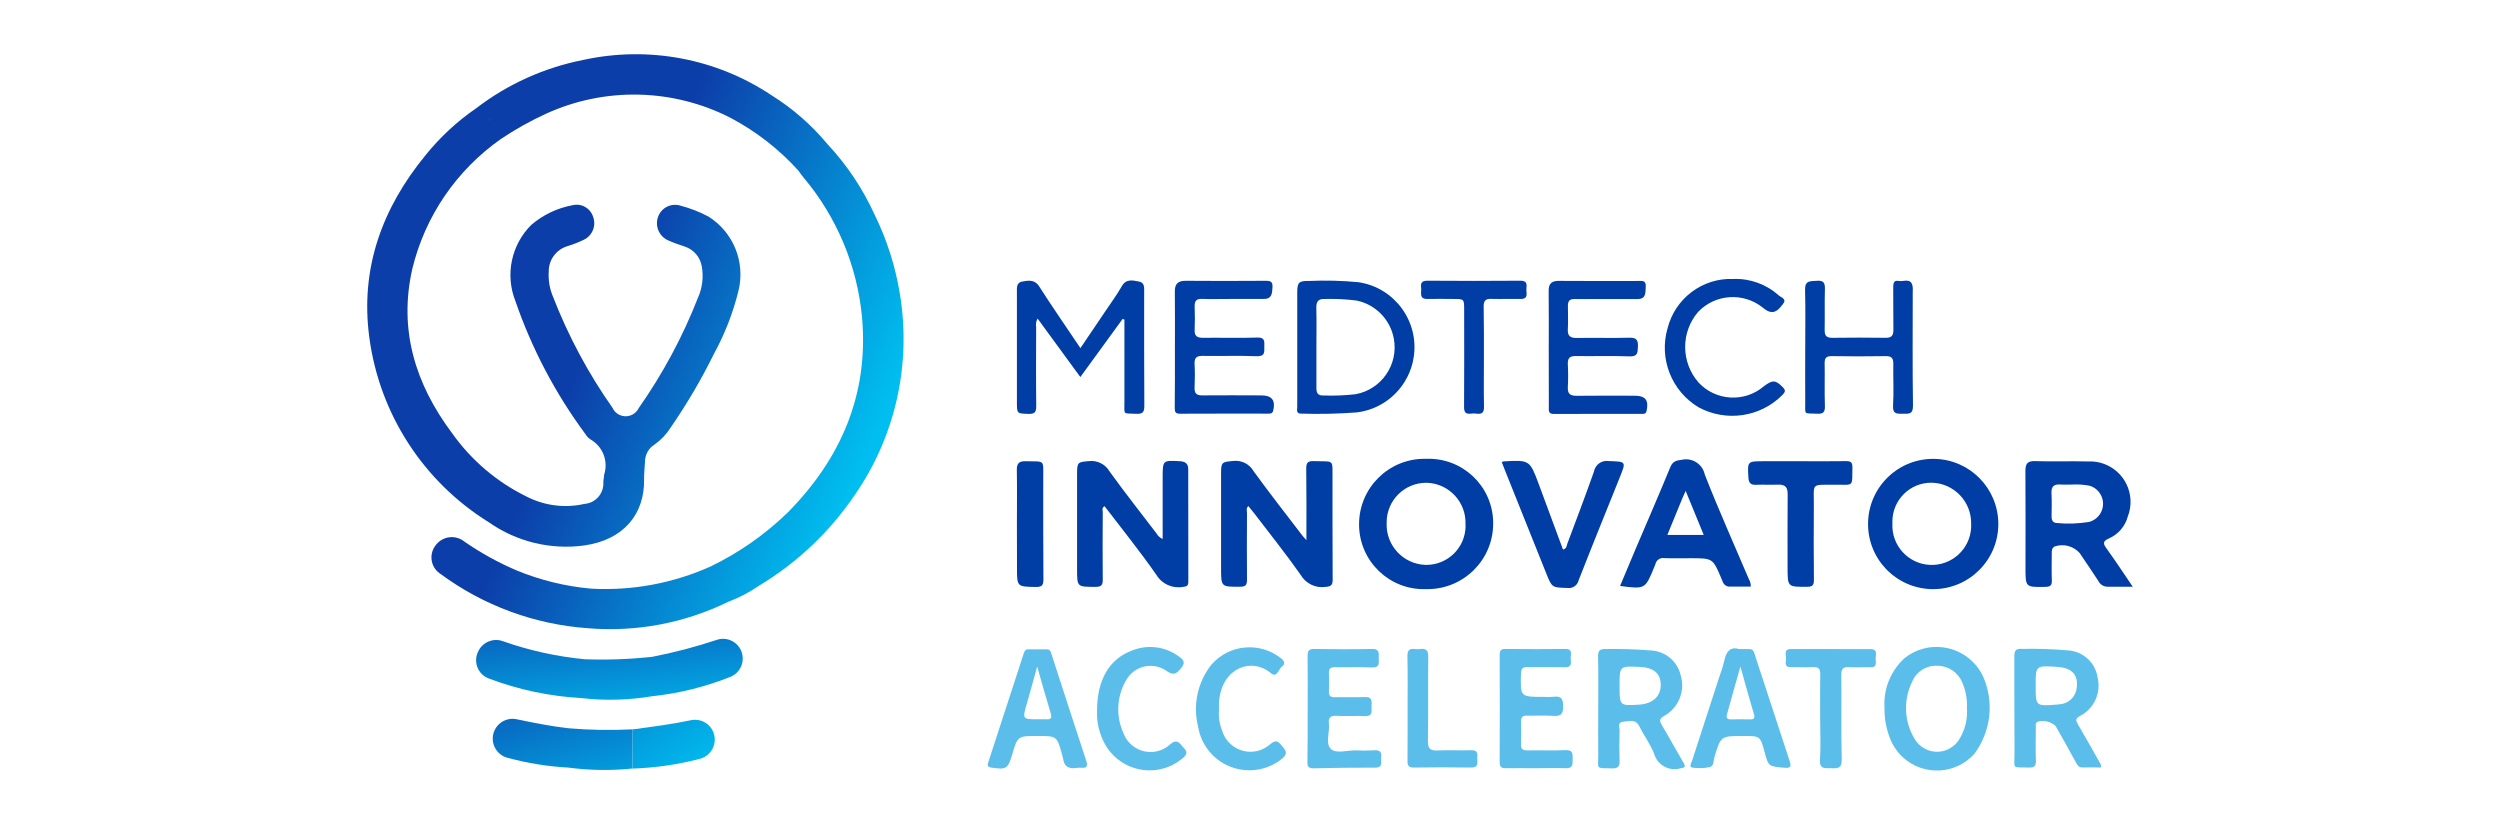 <svg enable-background="new 0 0 300 100" viewBox="0 0 300 100" xmlns="http://www.w3.org/2000/svg" xmlns:xlink="http://www.w3.org/1999/xlink"><linearGradient id="a"><stop offset="0" stop-color="#0c3ea9"/><stop offset="1" stop-color="#00bff0"/></linearGradient><linearGradient id="b" gradientTransform="matrix(43.173 0 0 -46.307 -288.171 4422.008)" gradientUnits="userSpaceOnUse" x1="8.327" x2="9.08" xlink:href="#a" y1="94.637" y2="94.293"/><linearGradient id="c" gradientTransform="matrix(21.462 0 0 -4.9 -257.695 286.945)" gradientUnits="userSpaceOnUse" x1="14.619" x2="16.137" xlink:href="#a" y1="44.115" y2="40.871"/><linearGradient id="d" gradientTransform="matrix(6.623 0 0 -3.924 -230.268 194.928)" gradientUnits="userSpaceOnUse" x1="42.818" x2="47.738" xlink:href="#a" y1="30.231" y2="26.172"/><linearGradient id="e" gradientTransform="matrix(11.254 0 0 -4.122 -246.153 214.777)" gradientUnits="userSpaceOnUse" x1="26.421" x2="29.306" xlink:href="#a" y1="32.506" y2="28.635"/><g transform="translate(-4432.681 -4282.194)"><g fill="#003da5"><path d="m4589.45 4347.02c0-3.04.02-5.79-.02-8.55-.01-.71.14-.97.91-.94 2.53.08 2.22-.31 2.24 2.18.01 4.01-.01 8.02.02 12.02 0 .67-.17.84-.85.89-1.21.18-2.4-.41-3.01-1.47-1.79-2.55-3.75-4.99-5.64-7.47-.19-.25-.4-.5-.62-.76-.3.28-.16.6-.16.86-.01 2.66-.03 5.32 0 7.98 0 .64-.17.84-.83.84-2.28.01-2.28.04-2.28-2.24 0-3.81 0-7.62 0-11.43 0-1.28.13-1.3 1.42-1.42 1.01-.13 2 .36 2.5 1.25 1.85 2.55 3.79 5.03 5.71 7.54.13.19.28.35.61.72z"/><path d="m4603.91 4337.25c4.27-.12 7.83 3.24 7.95 7.51v.27c0 4.34-3.53 7.86-7.88 7.86-.08 0-.17 0-.25 0-4.29.11-7.85-3.28-7.96-7.57 0-.07 0-.15 0-.23 0-4.33 3.52-7.84 7.85-7.84.1-.01.19-.01.29 0zm4.63 7.88c.11-2.65-1.94-4.89-4.59-5-.04 0-.08 0-.12 0-2.61-.01-4.74 2.11-4.75 4.72v.13c-.1 2.66 1.98 4.9 4.64 5h.09c2.59.02 4.72-2.06 4.74-4.66 0-.06 0-.12-.01-.19z"/><path d="m4672.48 4345.04c.02 4.31-3.46 7.82-7.77 7.85-.08 0-.16 0-.24 0-4.32-.11-7.73-3.69-7.62-8.01s3.69-7.73 8.01-7.62c4.23.1 7.6 3.55 7.62 7.78zm-12.71-.02c-.13 2.61 1.88 4.83 4.49 4.96s4.83-1.88 4.96-4.49c.01-.14.01-.27 0-.41.06-2.68-2.06-4.9-4.73-4.96-.02 0-.04 0-.05 0-2.57-.01-4.66 2.07-4.67 4.64-.01.09-.01.18 0 .26z"/><path d="m4572.2 4346.87v-7.34c0-2.12 0-2.11 2.09-1.99.64.04.98.3.98.96 0 4.5 0 9 .01 13.5 0 .47-.18.58-.63.62-1.26.23-2.54-.34-3.2-1.44-1.96-2.82-4.13-5.5-6.22-8.24-.38.2-.22.5-.22.72-.01 2.69-.03 5.39 0 8.08.01.7-.2.88-.89.88-2.19-.01-2.19.02-2.19-2.13 0-3.84 0-7.68 0-11.52 0-1.31.11-1.33 1.39-1.44 1.01-.13 2 .36 2.51 1.24 1.82 2.53 3.76 4.98 5.64 7.45.16.29.42.52.73.65z"/><path d="m4688.61 4352.6c-1.18 0-2.09-.01-3.01 0-.47.01-.9-.26-1.11-.68-.74-1.12-1.48-2.24-2.24-3.35-.74-.84-1.91-1.16-2.98-.81-.37.17-.38.5-.38.83 0 1.08-.03 2.17.01 3.25.03.61-.2.77-.79.78-2.37.04-2.37.06-2.37-2.32 0-3.84.02-7.68-.01-11.52-.01-.91.2-1.29 1.19-1.25 2.1.07 4.2-.02 6.3.04 2.68-.15 4.97 1.9 5.12 4.58.04.7-.07 1.39-.33 2.04-.31 1.16-1.14 2.12-2.24 2.61-.83.35-.7.67-.28 1.25 1.03 1.42 1.99 2.89 3.12 4.55zm-7.27-12.26c-.53 0-.96.03-1.39 0-.81-.08-1.14.25-1.09 1.07.05.92.02 1.84.01 2.76-.01.47.18.78.66.79 1.28.12 2.56.07 3.83-.13 1.21-.32 1.93-1.55 1.61-2.76-.2-.75-.76-1.34-1.5-1.58-.69-.14-1.41-.19-2.13-.15z"/><path d="m4562.33 4323.97c1.02-1.51 1.99-2.95 2.96-4.38.68-1.01 1.4-1.99 2-3.04.53-.94 1.34-.71 2.07-.57.73.13.62.82.62 1.38 0 4.5-.01 8.99.02 13.49 0 .75-.13 1.04-.96 1-1.68-.09-1.42.22-1.43-1.49-.01-2.95 0-5.91 0-8.86v-.95l-.21-.09-5.08 6.98c-1.73-2.37-3.42-4.67-5.13-7.02-.18.32-.24.69-.17 1.04-.01 3.15-.03 6.3.01 9.45 0 .71-.15.97-.92.95-1.39-.05-1.4 0-1.4-1.42 0-4.37 0-8.74 0-13.1 0-.56-.09-1.24.63-1.36s1.49-.3 2.06.61c1.57 2.46 3.24 4.85 4.93 7.38z"/><path d="m4642.77 4352.59c-.84 0-1.68 0-2.52 0-.38.01-.71-.23-.84-.58-.05-.12-.1-.24-.15-.37-1.04-2.46-1.04-2.46-3.68-2.46-1.04 0-2.1.03-3.15-.01-.51-.1-1 .23-1.1.73-.04.12-.09.25-.15.37-1.08 2.63-1.08 2.63-4.09 2.24.62-1.47 1.22-2.92 1.83-4.36 1.4-3.29 2.83-6.57 4.19-9.88.29-.7.67-.82 1.37-.9 1.23-.29 2.47.48 2.76 1.71.01.03.01.05.02.08 1.65 4.21 3.51 8.35 5.28 12.52.17.27.25.59.23.91zm-10.01-6.2h4.37c-.72-1.76-1.41-3.43-2.17-5.29-.2.45-.3.67-.4.9-.59 1.42-1.17 2.84-1.8 4.39z"/><path d="m4588.35 4324.1c0-2.27 0-4.53 0-6.8 0-1.2.19-1.41 1.36-1.39 2-.09 4.01-.04 6 .15 4.31.65 7.27 4.67 6.62 8.98-.53 3.48-3.29 6.19-6.79 6.64-2.23.17-4.46.22-6.69.15-.68.02-.5-.48-.5-.83-.01-2.3 0-4.6 0-6.9zm2.3-.25c0 1.64.01 3.28 0 4.92 0 .55.16.89.77.88 1.31.05 2.62 0 3.93-.15 3.11-.57 5.17-3.56 4.59-6.67-.42-2.29-2.19-4.1-4.47-4.57-1.24-.16-2.48-.22-3.73-.19-.81-.04-1.12.23-1.1 1.06.04 1.57.01 3.14.01 4.72z"/><path d="m4649.31 4323.95c0-2.33.04-4.66-.02-6.99-.03-1.15.67-1.01 1.41-1.07.82-.07.99.26.97 1-.05 1.64 0 3.28-.03 4.92-.01.69.25.93.92.92 2.13-.03 4.27-.03 6.4 0 .69.01.93-.26.93-.93-.03-1.71 0-3.42-.02-5.12 0-.49.05-.89.67-.77.6.11 1.48-.43 1.66.68.02.2.03.4.01.6 0 4.56-.04 9.13.03 13.69.01 1.07-.52.96-1.19.96s-1.27.1-1.2-.96c.1-1.67 0-3.35.03-5.02.01-.66-.19-.94-.89-.93-2.17.04-4.33.03-6.5 0-.65-.01-.86.22-.85.86.03 1.71-.03 3.42.03 5.12.02.73-.18.97-.93.93-1.68-.08-1.41.2-1.43-1.4-.02-2.16 0-4.33 0-6.49z"/><path d="m4618.53 4324.02c0-2.3.02-4.6-.01-6.9-.01-.89.35-1.23 1.23-1.22 3.15.03 6.31.01 9.46.01.48 0 1.02-.13.96.69-.05.7.07 1.47-.97 1.48-1.64.01-3.29 0-4.93 0-.89 0-1.77.02-2.66 0-.63-.02-.79.31-.78.86.01.92.04 1.84-.01 2.76-.05.86.34 1.06 1.12 1.05 2.07-.04 4.14.03 6.21-.03.88-.03 1.12.23 1.08 1.09-.03.76-.05 1.19-1.04 1.15-2.13-.09-4.27 0-6.41-.04-.75-.01-.99.26-.96.98.05.92.05 1.84 0 2.76-.04.79.28 1.03 1.04 1.03 2.33-.03 4.67-.01 7.01-.01 1.28 0 1.68.56 1.4 1.82-.09.38-.31.36-.57.36-3.52 0-7.03-.01-10.55.01-.69 0-.61-.4-.61-.83z"/><path d="m4573.67 4324.08c0-2.3.02-4.6-.01-6.89-.01-.91.35-1.3 1.29-1.3 3.15.03 6.3.02 9.46 0 .56 0 1.03-.04.97.78-.05.75-.06 1.41-1.07 1.4-1.41-.02-2.82 0-4.23 0-1.05 0-2.1.03-3.15-.01-.71-.03-.92.29-.89.94.03.92.04 1.84 0 2.76-.04.75.28.97.99.97 2.17-.03 4.33.05 6.5-.03.95-.04.88.45.87 1.08s.12 1.19-.91 1.16c-2.16-.09-4.33 0-6.5-.04-.75-.01-.99.25-.96.97.05.95.04 1.9 0 2.85-.03.69.26.93.93.92 2.36-.02 4.73-.01 7.09 0 1.26 0 1.71.6 1.42 1.82-.09.36-.31.37-.58.37-3.55 0-7.09-.01-10.64.01-.6 0-.6-.34-.6-.76.03-2.34.02-4.66.02-7z"/><path d="m4612.89 4337.64c.07-.03.14-.06.22-.08 3.13-.17 3.14-.18 4.23 2.75.97 2.6 1.94 5.21 2.9 7.83.45-.11.43-.45.52-.7 1.08-2.89 2.18-5.77 3.2-8.67.16-.83.94-1.38 1.77-1.25 2.1.08 2.1.02 1.32 1.97-1.65 4.11-3.32 8.21-4.93 12.33-.13.61-.72 1.02-1.34.93-1.85-.06-1.85-.01-2.55-1.75-1.67-4.17-3.34-8.34-5.01-12.51-.11-.27-.21-.54-.33-.85z"/></g><path d="m4658.82 4367.14c-.15-2.26.75-4.47 2.43-5.99 2.67-2.11 6.55-1.65 8.66 1.02.29.37.54.77.74 1.2 1.36 3.06.95 6.62-1.06 9.3-2.23 2.47-6.04 2.67-8.52.44-.75-.68-1.32-1.54-1.66-2.5-.41-1.1-.61-2.28-.59-3.47zm9.89.01c.06-1.06-.14-2.11-.57-3.08-.49-1.19-1.65-1.97-2.94-1.98-1.29-.09-2.51.64-3.02 1.83-1.11 2.18-1.03 4.78.22 6.88.84 1.51 2.74 2.05 4.25 1.21.53-.3.97-.74 1.25-1.28.62-1.08.91-2.33.81-3.58z" fill="#5bbeea"/><path d="m4624.47 4367.21c0-2.07.03-4.13-.02-6.2-.02-.76.23-.97.95-.93 1.8-.03 3.61.02 5.41.17 1.7.09 3.14 1.28 3.54 2.93.6 1.89-.22 3.95-1.95 4.91-.6.34-.61.58-.3 1.11.89 1.49 1.72 3.02 2.6 4.52.3.51.16.6-.4.68-1.34.38-2.74-.41-3.12-1.75-.45-1.15-1.22-2.17-1.77-3.29-.48-.97-1.32-.6-1.99-.55s-.37.72-.39 1.12c-.04 1.18-.04 2.37 0 3.55.03.67-.18.94-.89.92-2.05-.05-1.65.16-1.67-1.67s0-3.68 0-5.52zm2.56-2.78c0 2.47 0 2.47 2.36 2.32 1.62-.11 2.58-.99 2.58-2.37s-.86-2.1-2.58-2.16c-2.36-.1-2.36-.1-2.36 2.21z" fill="#5bbeea"/><path d="m4684.81 4374.29c-.77 0-1.49-.02-2.2 0-.45.02-.63-.26-.81-.59-.8-1.47-1.62-2.93-2.44-4.38-.59-.55-1.43-.74-2.2-.51-.27.18-.18.47-.18.72-.01 1.31-.04 2.63.01 3.94.02.66-.21.85-.85.83-2.11-.06-1.71.24-1.72-1.71-.03-3.88 0-7.75-.02-11.63 0-.66.15-.94.86-.9 1.87-.04 3.74.02 5.6.18 1.81.12 3.29 1.49 3.54 3.29.43 1.83-.44 3.71-2.1 4.57-.6.31-.54.55-.26 1.03.93 1.59 1.83 3.19 2.73 4.79.02.12.04.25.04.37zm-7.85-9.85c0 2.51 0 2.51 2.56 2.3.13-.01.26-.02.39-.04 1.02-.1 1.83-.88 1.97-1.9.23-1.6-.54-2.46-2.29-2.58-2.63-.17-2.63-.17-2.63 2.22z" fill="#5bbeea"/><path d="m4640.71 4315.67c1.99-.07 3.93.64 5.42 1.97.28.25 1 .42.52 1.02-.46.57-.93 1.28-1.87.84-.2-.11-.39-.25-.56-.39-2.33-1.87-5.71-1.65-7.77.52-2.09 2.44-2.06 6.05.06 8.47 2.07 2.22 5.52 2.42 7.83.45 1.05-.8 1.41-.76 2.26.09.38.38.33.58-.02.94-2.65 2.68-6.75 3.28-10.07 1.49-3.24-1.94-4.77-5.82-3.73-9.45.9-3.62 4.21-6.11 7.93-5.95z" fill="#003da5"/><path d="m4589.6 4367.23c0-2.1.02-4.2-.01-6.31-.01-.63.16-.86.82-.85 2.3.04 4.6.05 6.9 0 .89-.03.84.48.82 1.06-.02.55.2 1.2-.81 1.16-1.47-.07-2.96 0-4.44-.03-.56-.01-.76.18-.73.75.04.72.03 1.45 0 2.17-.02.52.2.69.7.68 1.21-.02 2.43.03 3.65-.02.93-.03.77.6.76 1.13s.2 1.18-.75 1.15c-1.15-.04-2.3.04-3.45-.03-.77-.04-.99.25-.91.96.11 1.03-.45 2.37.24 3.02.63.6 1.94.15 2.95.17.75.04 1.51.03 2.26-.01.68-.05.91.23.82.85-.07.51.32 1.24-.75 1.23-2.46-.01-4.92.03-7.38.08-.57.01-.73-.21-.72-.75.04-2.14.03-4.27.03-6.41z" fill="#5bbeea"/><path d="m4557.18 4370.51c-2.38 0-2.38 0-3.04 2.24-.51 1.71-.72 1.82-2.47 1.56-.48-.07-.53-.23-.4-.63 1.43-4.36 2.85-8.72 4.26-13.08.09-.27.2-.49.52-.49h2.26c.38 0 .46.28.55.58 1.39 4.27 2.76 8.54 4.17 12.8.23.71.04.89-.63.83-.2-.01-.39 0-.59.03-.89.14-1.44-.19-1.56-1.13-.03-.16-.07-.32-.12-.48-.62-2.23-.62-2.23-2.95-2.23zm-.04-8.33c-.45 1.59-.8 2.98-1.21 4.36-.59 1.98-.6 1.97 1.42 1.97.3 0 .6-.02.89 0 .56.04.69-.18.53-.7-.54-1.79-1.04-3.58-1.63-5.63z" fill="#5bbeea"/><path d="m4641.36 4360.08c1.94.04 1.58-.28 2.16 1.48 1.31 3.95 2.58 7.92 3.89 11.87.24.71.24.98-.67.89-1.82-.18-1.83-.12-2.3-1.85-.53-1.96-.53-1.96-2.56-1.96-2.72 0-2.71 0-3.48 2.59-.12.41-.03 1.04-.58 1.15-.67.14-1.37.16-2.05.06-.46-.08-.13-.55-.04-.83 1.09-3.37 2.18-6.74 3.28-10.1.23-.61.43-1.24.58-1.88.22-1.11.71-1.74 1.77-1.42zm.17 2.09c-.59 2.09-1.11 3.91-1.61 5.74-.11.4.01.62.48.61.75-.02 1.51-.02 2.27 0 .5.02.62-.15.48-.64-.55-1.83-1.05-3.66-1.62-5.71z" fill="#5bbeea"/><path d="m4616.98 4374.38c-1.21 0-2.43-.02-3.65 0-.5 0-.69-.17-.69-.69.02-4.3.02-8.61 0-12.91 0-.48.12-.72.66-.71 2.4.02 4.8.03 7.2 0 1.01-.01.62.71.67 1.18.05.52.13 1.05-.73 1.02-1.47-.05-2.96 0-4.44-.03-.59-.01-.79.17-.8.78-.08 2.8-.1 2.8 2.72 2.8.39.02.79.02 1.18-.01.92-.13 1.16.24 1.16 1.14s-.24 1.22-1.16 1.15c-1.04-.08-2.1 0-3.15-.03-.55-.02-.77.18-.75.74.03.89.04 1.78 0 2.66-.03.64.25.78.82.77 1.51-.03 3.02.04 4.53-.03.86-.04.86.42.85 1.03s.08 1.19-.87 1.14c-1.18-.05-2.36 0-3.55 0z" fill="#5bbeea"/><path d="m4648.77 4337.54c1.81 0 3.61.02 5.42-.01.6-.01.79.16.78.77-.04 2.41.19 2.04-2.05 2.06-3.02.03-2.55-.3-2.58 2.55-.02 2.96-.02 5.91.01 8.86 0 .62-.15.84-.81.84-2.35.01-2.35.04-2.35-2.33 0-2.92-.02-5.84.01-8.77.01-.86-.31-1.19-1.15-1.16-.89.04-1.77-.02-2.66.02-.64.03-.87-.25-.9-.87-.12-1.96-.13-1.96 1.85-1.96z" fill="#003da5"/><path d="m4578.96 4367.32c-.07.89.06 1.78.39 2.6.59 1.87 2.59 2.91 4.46 2.32.49-.16.95-.42 1.33-.77.79-.65 1.02-.15 1.45.32.47.52.6.89-.04 1.43-2.66 2.18-6.58 1.79-8.76-.86-.7-.86-1.17-1.89-1.34-2.99-.65-2.59-.05-5.34 1.61-7.43 2.15-2.46 5.87-2.77 8.41-.7.42.37.4.68.04.95-.42.31-.58 1.41-1.34.77-2.28-1.9-5.73-.67-6.18 3.18-.04.4-.04.79-.03 1.18z" fill="#5bbeea"/><path d="m4564.33 4367.4c.01-3.6 1.46-6.1 4.09-7.1 1.92-.82 4.12-.55 5.78.71.62.45.71.75.19 1.39-.58.7-.94.88-1.77.27-1.54-1.04-3.63-.63-4.66.92-.06.09-.12.18-.17.28-1.12 1.94-1.22 4.31-.28 6.34.69 1.79 2.7 2.68 4.49 1.99.4-.15.77-.38 1.08-.67.94-.8 1.18-.05 1.66.42.64.61.17.98-.27 1.34-2.64 2.12-6.5 1.7-8.62-.94-.2-.25-.38-.52-.54-.8-.72-1.26-1.05-2.7-.98-4.15z" fill="#5bbeea"/><path d="m4610.75 4325.05c0 1.97-.03 3.94.01 5.91.02.69-.19.97-.88.87-.23-.03-.46-.03-.69 0-.67.09-.83-.21-.82-.84.03-3.88.01-7.75.01-11.63 0-1.29 0-1.29-1.32-1.29-1.02 0-2.04-.03-3.06 0-1.1.03-.71-.78-.78-1.32-.08-.58.06-.88.77-.87 3.71.03 7.43.03 11.14 0 .78-.01.78.41.72.92-.06.52.34 1.28-.71 1.27-1.18-.02-2.37.02-3.55-.01-.64-.02-.87.24-.87.87.04 2.04.03 4.08.03 6.12z" fill="#003da5"/><path d="m4651.1 4368.43c0-1.77-.02-3.54.01-5.32.01-.63-.18-.89-.84-.86-.88.04-1.77-.01-2.66.01-.85.02-.63-.6-.6-1.03s-.35-1.15.59-1.15c3.18 0 6.37 0 9.55.01.97 0 .56.78.61 1.25.05.44.13.96-.62.93-.85-.03-1.71.04-2.56-.02-.75-.05-.95.22-.94.95.04 3.38-.04 6.76.05 10.14.03 1.19-.63 1.04-1.36 1.04s-1.33.08-1.25-1.03c.1-1.63.02-3.28.02-4.92z" fill="#5bbeea"/><path d="m4554.71 4345.1c0-2.17.03-4.32-.01-6.49-.02-.82.27-1.09 1.08-1.07 2.32.06 2.09-.25 2.09 2.03 0 4.04-.01 8.07.02 12.1 0 .68-.1.97-.89.96-2.28-.04-2.28 0-2.28-2.31z" fill="#003da5"/><path d="m4601.59 4367.16c0-2.07.03-4.14-.02-6.21-.01-.7.22-.96.9-.87.2.03.4.03.6 0 .77-.11 1.02.18 1 .97-.04 3.35.02 6.71-.04 10.05-.01.93.28 1.19 1.17 1.15 1.34-.07 2.7.02 4.04-.03.88-.03.71.55.72 1.04s.13 1.05-.73 1.04c-2.3-.04-4.6-.03-6.9 0-.65.01-.76-.28-.75-.83.02-2.1.01-4.2.01-6.31z" fill="#5bbeea"/><g transform="translate(4432.681 4282.194)"><path d="m107.98 35.23c-.54-3.29-1.56-6.49-3.03-9.48-1.41-3.1-3.32-5.96-5.65-8.45-1.9-2.29-4.16-4.27-6.69-5.85-6.64-4.44-14.8-5.97-22.61-4.26-4.68.92-9.08 2.9-12.87 5.81-2.27 1.56-4.3 3.44-6.03 5.58-5.25 6.38-7.9 13.65-6.78 21.92 1.22 9.17 6.49 17.31 14.35 22.18 3.33 2.33 7.4 3.32 11.42 2.78 4.87-.69 7.29-3.88 7.2-7.99-.01-.69.08-1.38.11-2.06 0-.84.43-1.62 1.14-2.06.78-.55 1.44-1.25 1.95-2.06 1.94-2.81 3.67-5.76 5.18-8.82 1.31-2.39 2.3-4.94 2.95-7.59.84-3.43-.61-7.01-3.6-8.89-1.07-.57-2.21-1.01-3.39-1.32-1.13-.34-2.32.29-2.68 1.41-.37 1.11.18 2.32 1.26 2.78.62.28 1.28.5 1.94.72 1.09.35 1.89 1.28 2.07 2.41.22 1.27.06 2.58-.47 3.75-1.83 4.68-4.22 9.12-7.11 13.24-.42.86-1.45 1.22-2.32.8-.36-.17-.65-.47-.81-.83-2.93-4.16-5.34-8.67-7.18-13.42-.39-.95-.55-1.97-.48-2.99 0-1.4.93-2.62 2.27-3.01.66-.2 1.3-.45 1.92-.75 1.03-.48 1.53-1.67 1.14-2.74-.32-1.06-1.42-1.69-2.5-1.41-1.82.34-3.51 1.15-4.92 2.35-2.41 2.39-3.16 5.98-1.92 9.13 1.97 5.72 4.8 11.1 8.4 15.97.15.25.35.47.6.64 1.49.84 2.18 2.6 1.66 4.23-.04.3-.07.59-.1.88.1 1.35-.91 2.54-2.27 2.64-2.33.53-4.77.22-6.9-.86-3.59-1.75-6.68-4.38-8.99-7.64-4.39-5.87-6.43-12.38-4.76-19.72 1.53-6.31 5.31-11.84 10.63-15.57-.24-.56-.52-1.1-.83-1.62.31.52.58 1.07.83 1.62 1.71-1.15 3.51-2.16 5.39-3.02 7.09-3.25 15.28-3.06 22.22.51 3.04 1.62 5.78 3.75 8.09 6.31.19.26.37.53.58.78 4.03 4.77 6.49 10.66 7.06 16.88.8 9.18-2.53 16.89-8.92 23.36-2.71 2.63-5.82 4.81-9.22 6.46-4.5 2.03-9.43 2.95-14.36 2.68-3.07-.27-6.09-1.01-8.94-2.18-2.2-.94-4.31-2.1-6.27-3.46-1.03-.84-2.54-.69-3.38.33-.04.05-.07.09-.11.14-.78 1.03-.58 2.51.45 3.29.04.03.09.06.13.09 5.17 3.82 11.32 6.09 17.74 6.54 5.79.48 11.6-.62 16.81-3.17 1.31-.49 2.55-1.14 3.71-1.94 4.57-2.75 8.49-6.46 11.48-10.88 4.88-7.03 6.82-15.71 5.41-24.17zm-49.39-21.12c.13.15.26.3.37.47-.12-.16-.24-.32-.37-.47z" fill="url(#b)"/><path d="m86.12 76.75c-2.57.86-5.2 1.55-7.86 2.07-2.69.29-5.39.39-8.1.29-3.33-.32-6.61-1.04-9.77-2.15-1.21-.47-2.58.13-3.06 1.34-.01.01-.01.03-.02.04-.49 1.18.07 2.55 1.25 3.04.03.01.06.03.1.04 3.56 1.35 7.31 2.14 11.11 2.35.33-.49.48-1.08.43-1.67.05.59-.1 1.18-.43 1.67 2.82.33 5.68.25 8.48-.22 3.23-.34 6.39-1.13 9.41-2.33 1.21-.5 1.79-1.89 1.29-3.1-.46-1.11-1.68-1.7-2.83-1.37z" fill="url(#c)"/><path d="m82.99 86.41c-2.35.5-4.72.8-7.09 1.12v4.7c2.75-.09 5.49-.49 8.15-1.19 1.26-.36 1.99-1.68 1.63-2.94-.33-1.17-1.49-1.9-2.69-1.69z" fill="url(#d)"/><path d="m68.2 87.39c-2.09-.24-4.15-.65-6.2-1.08-1.29-.27-2.55.55-2.82 1.84-.26 1.25.51 2.48 1.74 2.79 2.37.64 4.81 1.04 7.27 1.17 2.56.34 5.15.38 7.71.11v-4.7c-2.57.13-5.14.09-7.7-.13z" fill="url(#e)"/></g></g></svg>